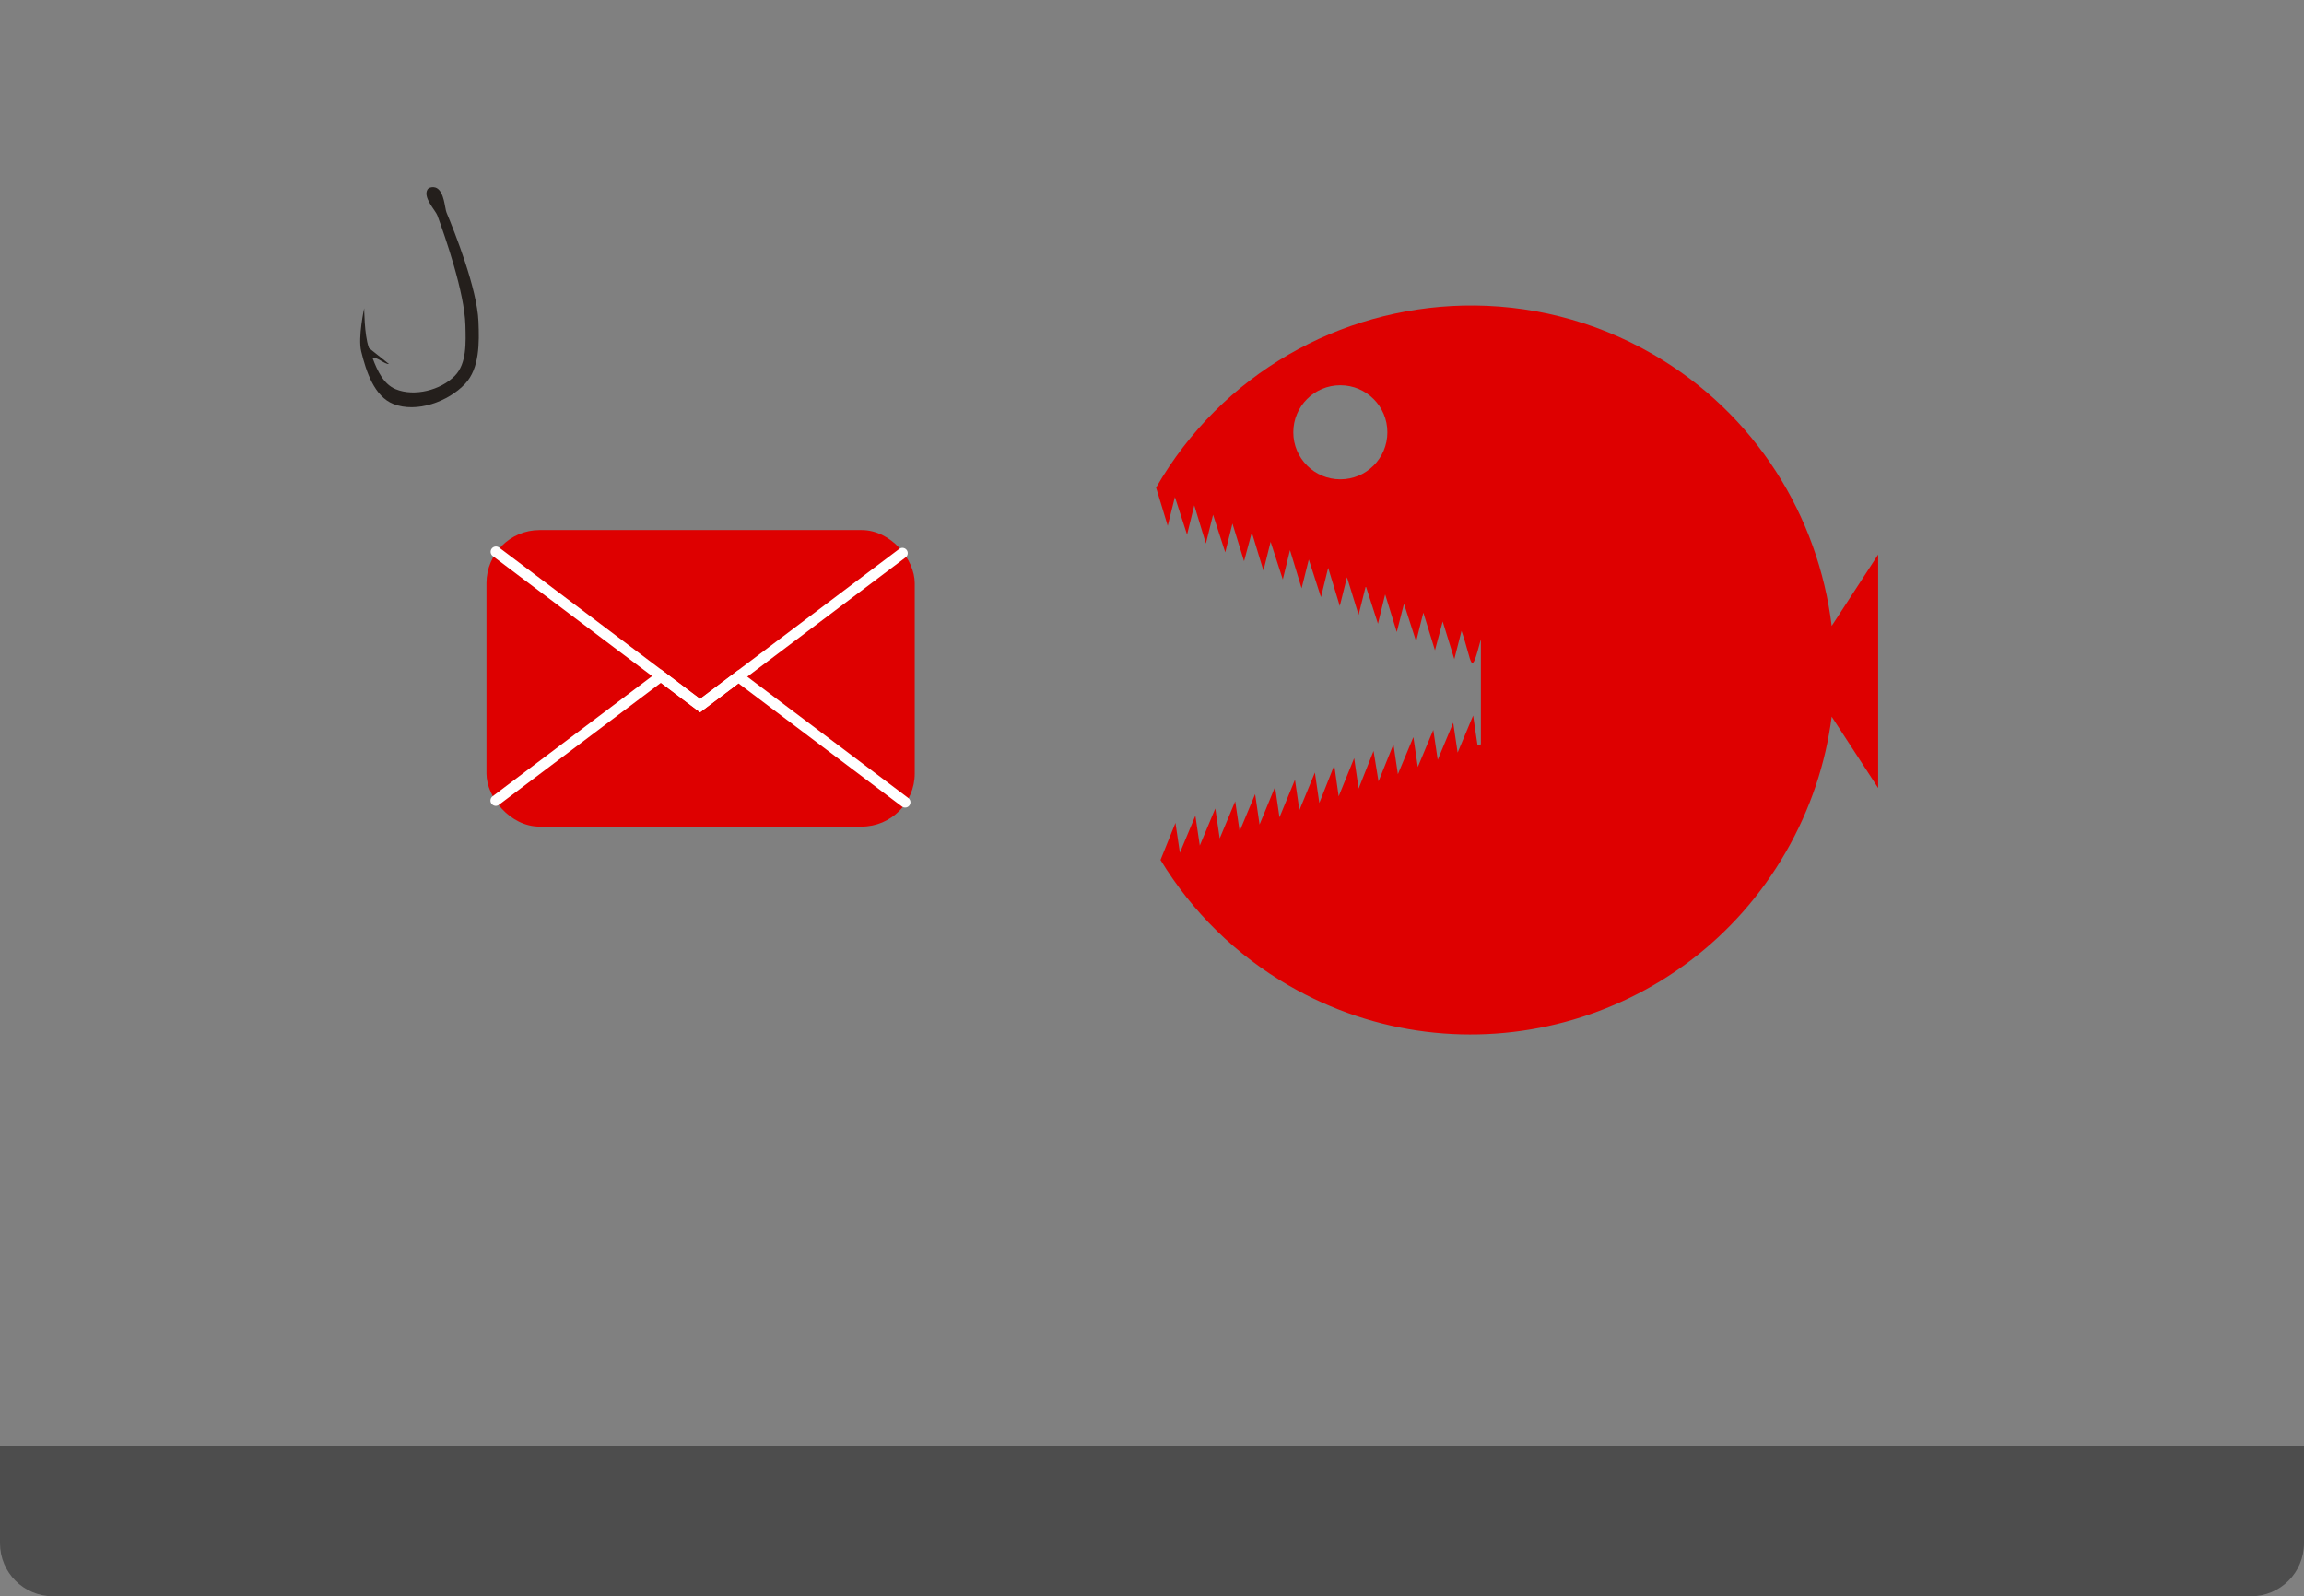 <?xml version="1.0" encoding="UTF-8" standalone="no"?>
<!-- Created with Inkscape (http://www.inkscape.org/) -->

<svg
   xmlns:dc="http://purl.org/dc/elements/1.1/"
   xmlns:cc="http://creativecommons.org/ns#"
   xmlns:rdf="http://www.w3.org/1999/02/22-rdf-syntax-ns#"
   xmlns:svg="http://www.w3.org/2000/svg"
   xmlns="http://www.w3.org/2000/svg"
   xmlns:xlink="http://www.w3.org/1999/xlink"
   xmlns:sodipodi="http://sodipodi.sourceforge.net/DTD/sodipodi-0.dtd"
   xmlns:inkscape="http://www.inkscape.org/namespaces/inkscape"
   width="500"
   height="346.462"
   id="svg2"
   version="1.1"
   inkscape:version="0.92.4 (5da689c313, 2019-01-14)"
   sodipodi:docname="simple_phishing.svg">
  <rect width="100%" height="100%" fill="#808080" stroke="none"/>
  <defs
     id="defs4">
    <linearGradient
       x1="384.79"
       y1="315.26"
       gradientTransform="matrix(2.568,0.401,-0.401,2.568,-339.19,-583.48)"
       x2="386.68"
       gradientUnits="userSpaceOnUse"
       xlink:href="#linearGradient3761"
       y2="319.01"
       id="linearGradient3436" />
    <linearGradient
       x1="384.79"
       y1="315.26"
       gradientTransform="matrix(2.568,0.401,-0.401,2.568,-337.33,-575)"
       x2="386.68"
       gradientUnits="userSpaceOnUse"
       xlink:href="#linearGradient3761"
       y2="319.01"
       id="linearGradient3434" />
    <linearGradient
       x1="384.79"
       y1="315.26"
       gradientTransform="matrix(2.568,0.401,-0.401,2.568,-337.02,-566.07)"
       x2="386.68"
       gradientUnits="userSpaceOnUse"
       xlink:href="#linearGradient3761"
       y2="319.01"
       id="linearGradient3432" />
    <linearGradient
       x1="384.79"
       y1="315.26"
       gradientTransform="matrix(2.568,0.401,-0.401,2.568,-336.63,-556.67)"
       x2="386.68"
       gradientUnits="userSpaceOnUse"
       xlink:href="#linearGradient3761"
       y2="319.01"
       id="linearGradient3430" />
    <linearGradient
       x1="384.79"
       y1="315.26"
       gradientTransform="matrix(2.568,0.401,-0.401,2.568,-336.17,-547.73)"
       x2="386.68"
       gradientUnits="userSpaceOnUse"
       xlink:href="#linearGradient3761"
       y2="319.01"
       id="linearGradient3428" />
    <linearGradient
       x1="389.57"
       y1="250.58"
       gradientTransform="matrix(2.599,0,0,2.599,-471.01,-407.2)"
       x2="395.07"
       gradientUnits="userSpaceOnUse"
       xlink:href="#linearGradient3761"
       y2="250.58"
       id="linearGradient3426" />
    <linearGradient
       x1="256.61"
       y1="468.61"
       gradientTransform="matrix(2.599,0,0,2.599,-472.32,-367.81)"
       x2="235.36"
       gradientUnits="userSpaceOnUse"
       xlink:href="#linearGradient3841"
       y2="444.86"
       id="linearGradient3424" />
    <linearGradient
       x1="256.61"
       y1="468.61"
       gradientTransform="matrix(2.599,0,0,2.599,-1095.2,-367.81)"
       x2="235.36"
       gradientUnits="userSpaceOnUse"
       xlink:href="#linearGradient3841"
       y2="444.86"
       id="linearGradient3422" />
    <filter
       color-interpolation-filters="sRGB"
       id="filter15895">
      <feGaussianBlur
         stdDeviation="6.245"
         id="feGaussianBlur15897" />
    </filter>
    <filter
       color-interpolation-filters="sRGB"
       id="filter4073">
      <feGaussianBlur
         stdDeviation="4.178"
         id="feGaussianBlur4075" />
    </filter>
    <filter
       color-interpolation-filters="sRGB"
       x="-0.761"
       y="-0.24"
       width="2.522"
       height="1.479"
       id="filter3821">
      <feGaussianBlur
         stdDeviation="3.525"
         id="feGaussianBlur3823" />
    </filter>
    <filter
       color-interpolation-filters="sRGB"
       x="-1.234"
       y="-0.089"
       width="3.467"
       height="1.179"
       id="filter3817">
      <feGaussianBlur
         stdDeviation="3.525"
         id="feGaussianBlur3819" />
    </filter>
    <filter
       color-interpolation-filters="sRGB"
       x="-0.246"
       y="-0.137"
       width="1.493"
       height="1.275"
       id="filter3813">
      <feGaussianBlur
         stdDeviation="3.525"
         id="feGaussianBlur3815" />
    </filter>
    <linearGradient
       id="linearGradient3761">
      <stop
         offset="0"
         stop-color="#f7f7f7"
         id="stop3763" />
      <stop
         offset=".2"
         stop-color="#e0e0e0"
         id="stop3769" />
      <stop
         offset=".569"
         stop-color="#c4c4c4"
         id="stop3771" />
      <stop
         offset="1"
         stop-color="#3e3e3e"
         id="stop3765" />
    </linearGradient>
    <linearGradient
       id="linearGradient3841">
      <stop
         offset="0"
         id="stop3843" />
      <stop
         offset="1"
         stop-opacity="0"
         id="stop3845" />
    </linearGradient>
  </defs>
  <sodipodi:namedview
     id="base"
     pagecolor="#ffffff"
     bordercolor="#666666"
     borderopacity="1.0"
     inkscape:pageopacity="0.0"
     inkscape:pageshadow="2"
     inkscape:zoom="1"
     inkscape:cx="215.71473"
     inkscape:cy="146.44406"
     inkscape:document-units="px"
     inkscape:current-layer="layer1"
     showgrid="false"
     inkscape:snap-midpoints="true"
     showguides="true"
     inkscape:guide-bbox="true"
     inkscape:object-nodes="true"
     inkscape:object-paths="true"
     inkscape:snap-global="true"
     fit-margin-top="0"
     fit-margin-left="0"
     fit-margin-right="0"
     fit-margin-bottom="0"
     inkscape:window-width="1920"
     inkscape:window-height="1017"
     inkscape:window-x="-8"
     inkscape:window-y="-8"
     inkscape:window-maximized="1" />
  <g
     inkscape:label="Calque 1"
     inkscape:groupmode="layer"
     id="layer1"
     transform="translate(-2.7161281e-6,-705.9)">
    <path
       style="color:#000000;display:inline;overflow:visible;visibility:visible;fill:#de0000;fill-opacity:1;fill-rule:nonzero;stroke:none;stroke-width:0.384;marker:none;enable-background:accumulate"
       d="M 317.53,772.227 C 290.884,772.825 265.187,786.903 250.887,811.732 L 253.409,820.017 L 254.97,813.773 L 257.611,821.938 L 259.172,815.574 L 261.694,823.86 L 263.255,817.616 L 265.897,825.781 L 267.458,819.537 L 269.979,827.702 L 271.66,821.458 L 274.182,829.743 L 275.743,823.499 L 278.385,831.665 L 279.946,825.301 L 282.467,833.586 L 284.028,827.342 L 286.67,835.507 L 288.231,829.143 L 290.753,837.428 L 292.314,831.184 L 294.835,839.35 L 296.396,833.106 L 299.038,841.271 L 300.599,834.907 L 303.121,843.072 L 304.682,836.948 L 307.323,845.113 L 308.884,838.869 L 311.406,847.035 L 313.087,840.791 L 315.609,848.956 L 317.17,842.832 C 319.604,849.754 319.052,853.417 321.372,844.633 V 867.448 L 320.652,867.688 L 319.691,861.204 L 316.329,869.249 L 315.368,862.765 L 312.006,870.81 L 311.046,864.326 L 307.684,872.371 L 306.723,865.887 L 303.361,873.932 L 302.4,867.448 L 299.158,875.493 L 298.078,868.889 L 294.836,877.055 L 293.875,870.451 L 290.513,878.736 L 289.552,872.012 L 286.31,880.177 L 285.349,873.573 L 281.987,881.738 L 281.027,875.134 L 277.665,883.299 L 276.704,876.695 L 273.342,884.861 L 272.381,878.257 L 269.019,886.302 L 268.058,879.818 L 264.696,887.863 L 263.736,881.379 L 260.373,889.424 L 259.413,882.94 L 256.051,890.985 L 255.09,884.501 L 251.848,892.546 C 258.726,903.856 268.263,913.181 279.706,919.804 C 317.448,941.648 365.744,928.7 387.535,890.865 C 392.92,881.514 396.202,871.527 397.501,861.446 L 407.588,876.936 V 826.264 L 397.501,841.754 C 394.601,817.944 381.034,795.713 358.716,782.796 C 345.743,775.287 331.487,771.916 317.53,772.229 Z M 290.873,789.518 C 296.518,789.518 301.079,794.079 301.079,799.724 C 301.079,805.37 296.518,809.931 290.873,809.931 C 285.228,809.931 280.666,805.37 280.666,799.724 C 280.666,794.079 285.228,789.518 290.873,789.518 Z"
       id="path3009"
       inkscape:connector-curvature="0"
       sodipodi:nodetypes="sccccccccccccccccccccccccccccccccccccccccccccccccccccccccccccccccccccssccccssssssss" />
    <path
       style="color:#000000;display:inline;overflow:visible;visibility:visible;fill:#4d4d4d;fill-opacity:1;fill-rule:nonzero;stroke:none;stroke-width:0.384;marker:none;enable-background:accumulate"
       d="M 500,1019.701 V 1040.835 C 500,1047.221 494.859,1052.362 488.473,1052.362 H 11.527 C 5.141,1052.362 2.7161279e-6,1047.221 2.7161279e-6,1040.835 V 1019.701 Z"
       id="rect3925"
       inkscape:connector-curvature="0"
       sodipodi:nodetypes="csssscc" />
    <rect
       style="color:#000000;display:inline;overflow:visible;visibility:visible;fill:#de0000;fill-opacity:1;stroke:none;stroke-width:0.384;marker:none;enable-background:accumulate"
       id="rect3934"
       width="92.939"
       height="64.361"
       x="105.569"
       y="820.946"
       rx="11.527"
       ry="11.527" />
    <g
       id="g3970"
       transform="matrix(3.842,0,0,3.842,-793.565,-1837.598)">
      <path
         inkscape:connector-curvature="0"
         id="path3952"
         d="M 234.563,693.197 L 246.093,701.886 L 257.524,693.273"
         style="color:#000000;display:inline;overflow:visible;visibility:visible;fill:none;stroke:#ffffff;stroke-width:0.6;stroke-linecap:round;stroke-linejoin:miter;stroke-miterlimit:4;stroke-dasharray:none;stroke-dashoffset:0;stroke-opacity:1;marker:none;enable-background:accumulate" />
      <path
         inkscape:connector-curvature="0"
         id="path3954"
         d="M 234.553,707.249 L 243.882,700.22 L 246.093,701.886 L 248.262,700.252 L 257.676,707.346"
         style="color:#000000;display:inline;overflow:visible;visibility:visible;fill:none;stroke:#ffffff;stroke-width:0.6;stroke-linecap:round;stroke-linejoin:miter;stroke-miterlimit:4;stroke-dasharray:none;stroke-dashoffset:0;stroke-opacity:1;marker:none;enable-background:accumulate" />
    </g>
    <path
       style="fill:#241f1c;stroke-width:3.842"
       d="M 93.387,746.602 C 93.115,746.685 92.883,746.835 92.756,747.057 C 91.76,748.8 94.505,751.538 94.923,752.678 C 96.6,757.25 100.819,769.411 101.001,776.474 C 101.097,780.218 101.323,784.801 98.697,787.471 C 95.625,790.595 89.936,792.042 85.882,790.382 C 83.283,789.319 81.916,786.462 80.866,783.64 C 81.705,783.205 83.43,784.989 84.409,784.905 L 80.084,781.451 C 80.057,781.377 80.03,781.299 80.004,781.226 C 79.055,778.562 79.036,772.799 79.036,772.799 C 79.036,772.799 77.642,779.116 78.384,782.152 C 79.444,786.49 81.216,791.954 85.374,793.583 C 90.396,795.551 97.256,793.123 100.945,789.188 C 104.094,785.827 104.02,780.277 103.832,775.675 C 103.54,768.541 98.688,756.313 96.91,752.052 C 96.509,751.09 96.446,747.661 94.778,746.722 C 94.407,746.512 93.841,746.464 93.387,746.602 Z"
       id="path2987"
       inkscape:connector-curvature="0" />
  </g>
</svg>
